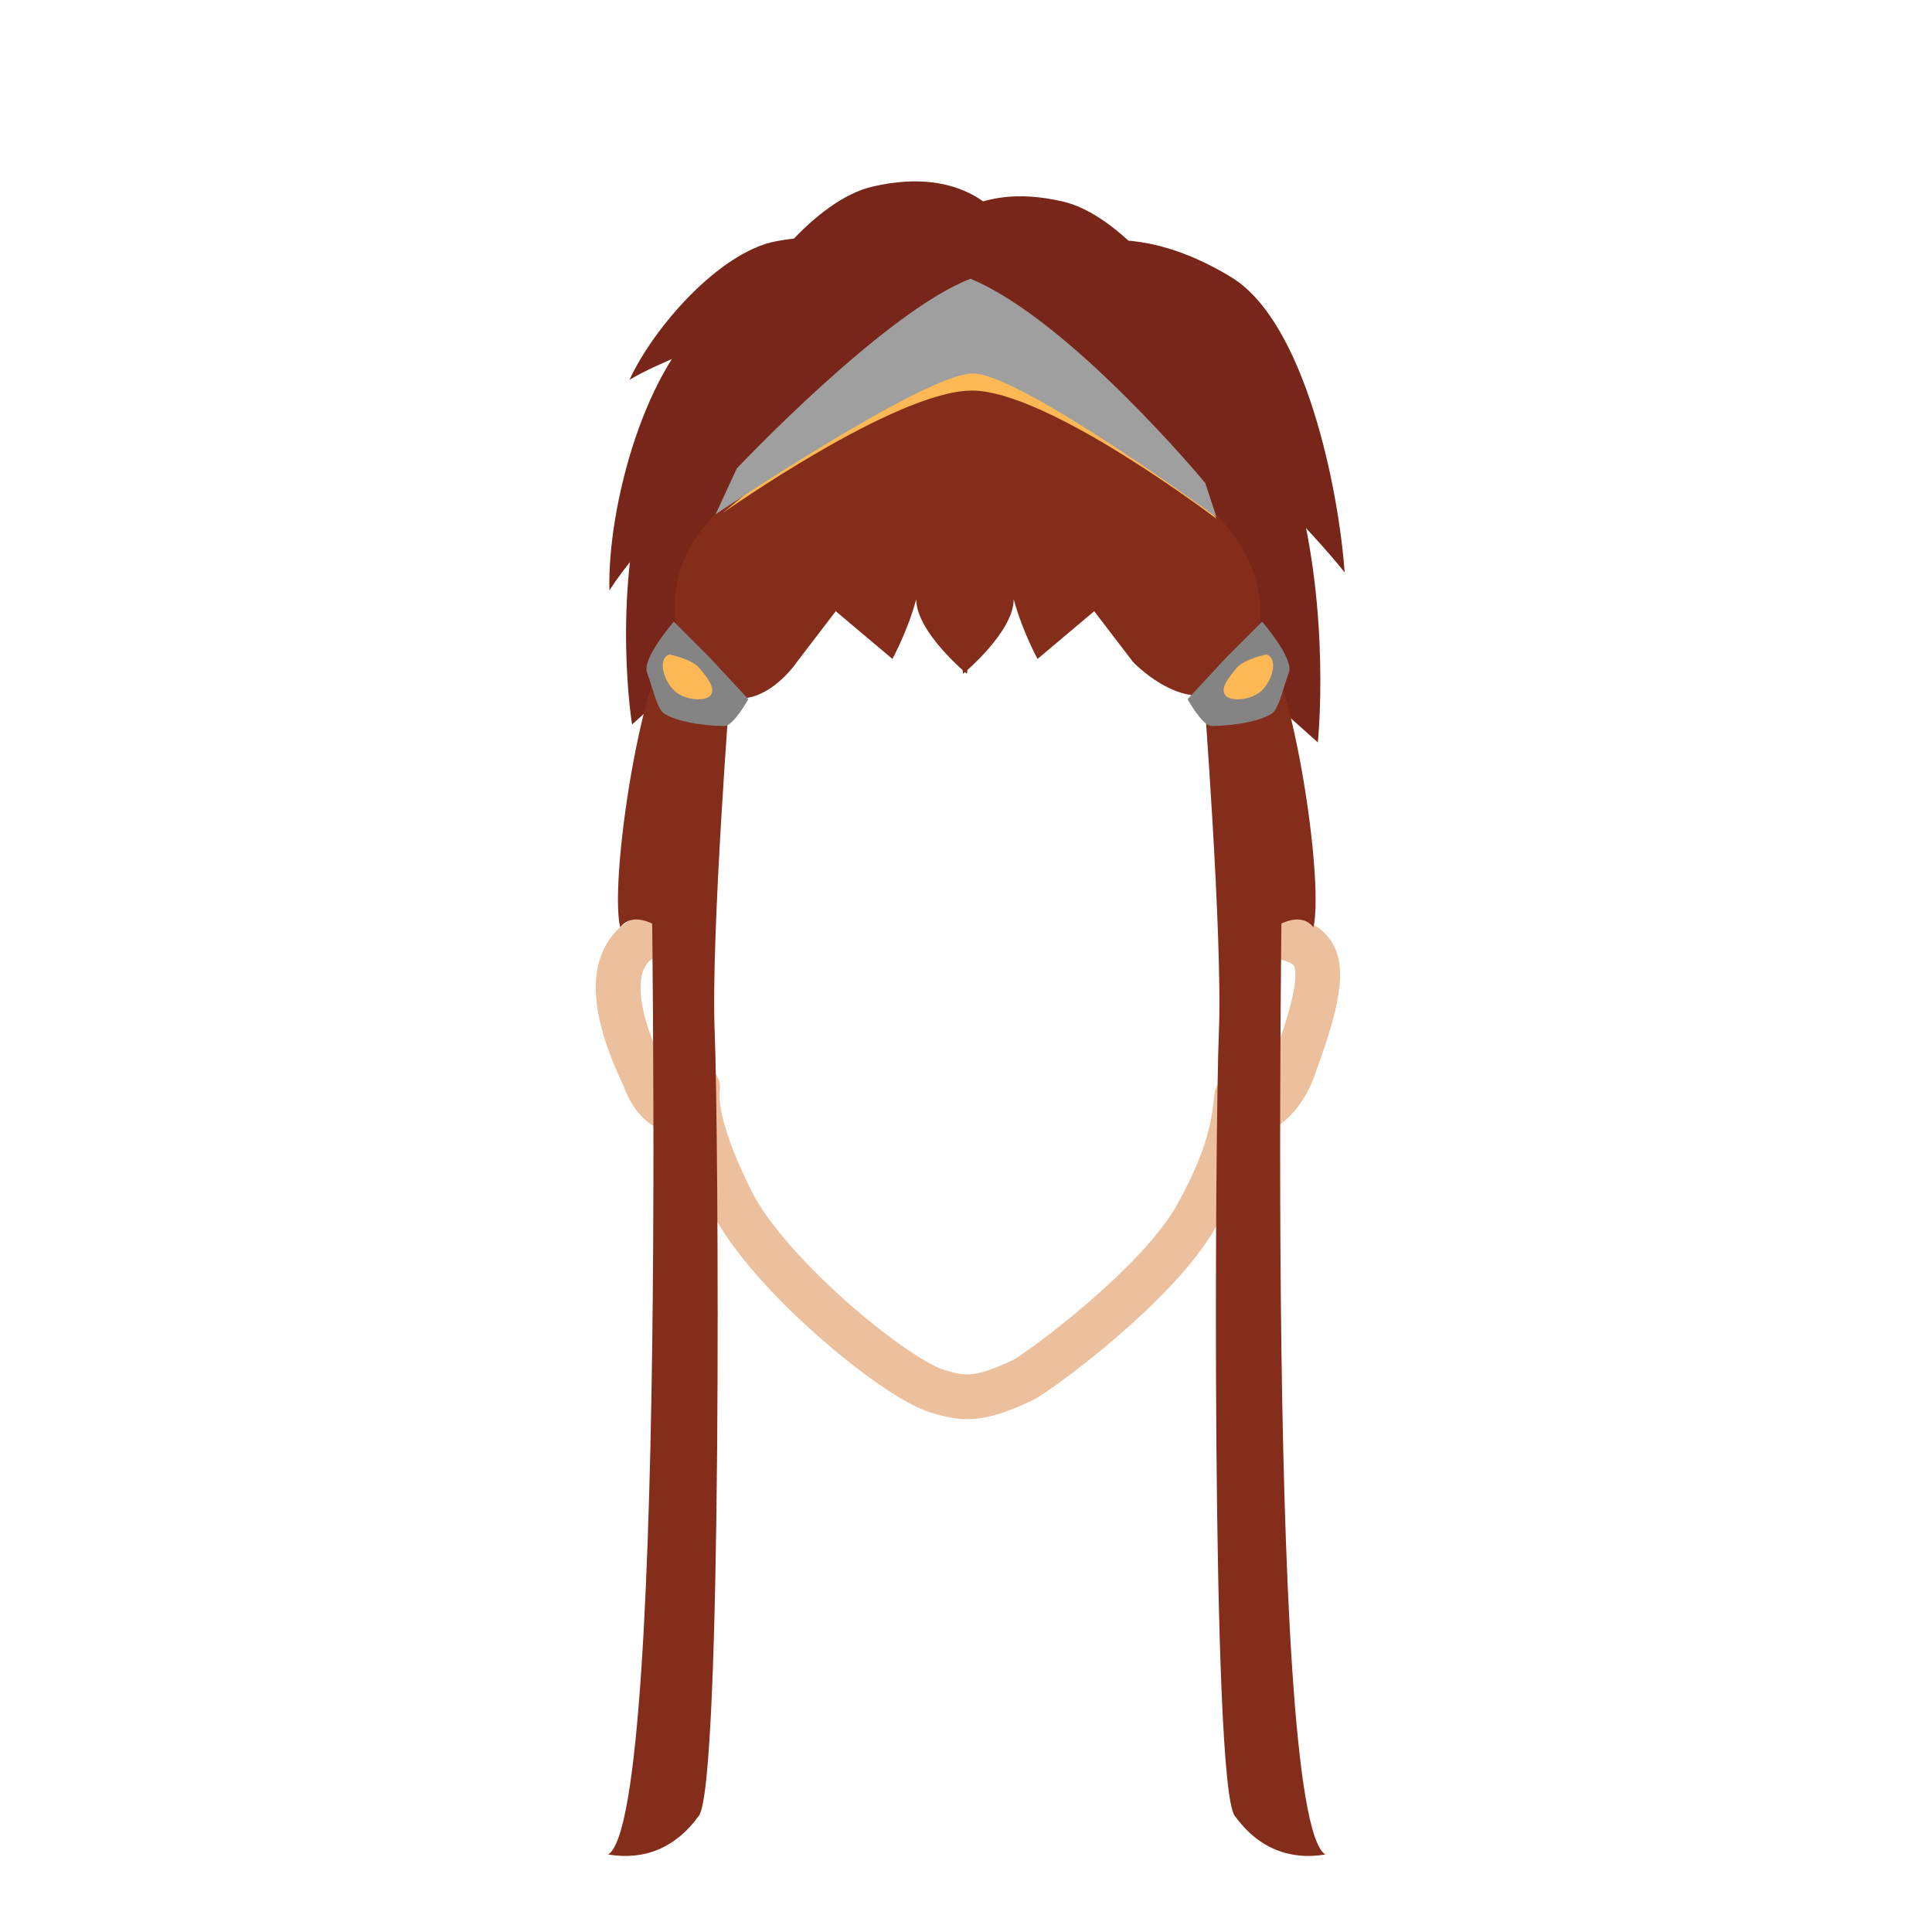 <?xml version="1.0" encoding="utf-8"?>
<!-- Generator: Adobe Illustrator 16.0.0, SVG Export Plug-In . SVG Version: 6.00 Build 0)  -->
<!DOCTYPE svg PUBLIC "-//W3C//DTD SVG 1.1//EN" "http://www.w3.org/Graphics/SVG/1.1/DTD/svg11.dtd">
<svg version="1.1" id="Layer_1" xmlns="http://www.w3.org/2000/svg" xmlns:xlink="http://www.w3.org/1999/xlink" x="0px" y="0px"
	 width="216px" height="216px" viewBox="0 0 216 216" enable-background="new 0 0 216 216" xml:space="preserve">
<path fill="#772619" d="M101.53,31.069c0,0-8.856-5.933-21.665,3.668c-7.734,5.798-11.962,21.91-11.733,31.264
	C74.541,56.01,101.53,31.069,101.53,31.069z"/>
<path fill="#772619" d="M101.006,31.17c0,0-3.616-6.227-14.237-4.199c-6.414,1.225-13.759,9.75-16.394,15.496
	C77.228,38.303,101.006,31.17,101.006,31.17z"/>
<path fill="#772619" d="M104.451,26.145c0,0,3.867-6.073,14.396-3.611c6.358,1.487,13.348,10.306,15.744,16.155
	C127.916,34.247,104.451,26.145,104.451,26.145z"/>
<path fill="#772619" d="M111.926,24.478c0,0-3.868-6.073-14.397-3.611c-6.359,1.487-13.347,10.306-15.744,16.155
	C88.46,32.58,111.926,24.478,111.926,24.478z"/>
<path fill="#772619" d="M147.333,83c0,0,6-57.25-37.25-57.25C61.583,25.75,70.667,81,70.667,81l36.917-33.5L147.333,83z"/>
<path fill="none" stroke="#ECBF9D" stroke-width="5" stroke-linecap="round" stroke-linejoin="round" stroke-miterlimit="10" d="
	M74.198,104.187c0,0-9.833,0.418-2.16,16.276c1.489,4.459,5.512,5.055,5.958,1.08c-0.248,2.207,0.397,5.928,3.799,12.758
	c4.034,8.098,18.301,19.895,23.12,21.281c2.906,0.838,4.47,1.047,9.386-1.254c1.623-0.76,15.298-10.736,19.565-18.562
	c3.153-5.787,4.02-9.221,4.398-13.176c0.518,3.764,5.056,1.256,6.552-3.764c4.47-12.128,2.457-13.176-2.013-14.22
	c-0.96-10.74-4.408-27.862-9.608-32.204c-18.661-15.579-28.142-17.683-48.271-2.719C68.61,81.812,74.198,104.187,74.198,104.187z"/>
<path fill="#842D1B" d="M107.667,75.333c0,0,5.667-4.667,5.667-8.333c1,3.667,2.667,6.667,2.667,6.667l6.333-5.333L126.666,74
	c0,0,5,5.333,9.667,3.333s9.001-14-4.333-23s-20-9.333-23.667-7C104.667,49.667,107.667,75.333,107.667,75.333z"/>
<path fill="#842D1B" d="M108.103,75.333c0,0-5.667-4.667-5.667-8.333c-1,3.667-2.666,6.667-2.666,6.667l-6.334-5.333L89.104,74
	c0,0-3.771,5.667-8.438,3.667c-4.668-2-10.23-14.333,3.104-23.333s20-9.333,23.666-7C111.104,49.667,108.103,75.333,108.103,75.333z
	"/>
<path fill="#842D1B" d="M77.333,66.333c0,0,3-24.333,29.333-25S138.334,62,138,64.333"/>
<path fill="#842D1B" d="M81.667,76.333c0,0-2.205,28.333-1.764,39S80.785,199.333,78.14,203c-2.645,3.667-6.172,5.001-10.14,4.334
	c7.054-4.334,4.667-121,4.667-121"/>
<path fill="#842D1B" d="M76.667,70c-4.333,0.333-8.667,28-7.333,33.667c2.667-3.333,9,4,9,4s1.667-34.333,4.333-35
	S76.667,70,76.667,70z"/>
<path fill="#842D1B" d="M134.51,76.333c0,0,2.204,28.333,1.764,39c-0.441,10.667-0.883,83.999,1.763,87.666s6.173,5.001,10.14,4.334
	c-7.054-4.334-4.666-121-4.666-121"/>
<path fill="#842D1B" d="M139.51,70c4.333,0.333,8.666,28,7.333,33.667c-2.667-3.333-9,4-9,4s-1.667-34.333-4.333-35
	C130.843,72,139.51,70,139.51,70z"/>
<g>
	<path fill="#848484" d="M75.332,69.501c0,0-3.561,4.097-3,5.667c0.833,2.333,1.161,4.177,2,4.667c2,1.167,5.667,1.333,6.667,1.333
		s2.667-3,2.667-3l-4.333-4.667L75.332,69.501z"/>
	<path fill="#FCB855" d="M74.832,73.167c0,0,2.5,0.5,3.333,1.5s1.833,2.167,1.333,3s-3,0.667-4.167-0.5S73.499,73.667,74.832,73.167
		z"/>
</g>
<g>
	<path fill="#848484" d="M141.105,69.501c0,0,3.561,4.097,3,5.667c-0.834,2.333-1.161,4.177-2,4.667
		c-2,1.167-5.667,1.333-6.667,1.333s-2.667-3-2.667-3l4.334-4.667L141.105,69.501z"/>
	<path fill="#FCB855" d="M141.605,73.167c0,0-2.5,0.5-3.334,1.5s-1.834,2.167-1.334,3s3.001,0.667,4.168-0.5
		C142.271,76.001,142.938,73.667,141.605,73.167z"/>
</g>
<path fill="#FCB855" d="M136,58c0,0-18.834-14.333-27.333-14.333c-8.5,0-27.833,13.667-27.833,13.667s20-17.167,28.167-17.5
	S134.167,55,136,58z"/>
<path fill="#A09F9F" d="M80,57.5c0,0,23.417-15.75,28.75-15.75c5.334,0,27.25,16.083,27.25,16.083L134.75,54
	c0,0-15.125-18.25-26.25-22.834c-9.625,3.709-26.125,21.209-26.125,21.209L80,57.5z"/>
<path fill="#772619" d="M115.75,29.417c0,0,8.249-6.751,21.916,1.582c8.253,5.032,12.001,23.668,12.667,33.001
	C142.999,54.667,115.75,29.417,115.75,29.417z"/>
</svg>
